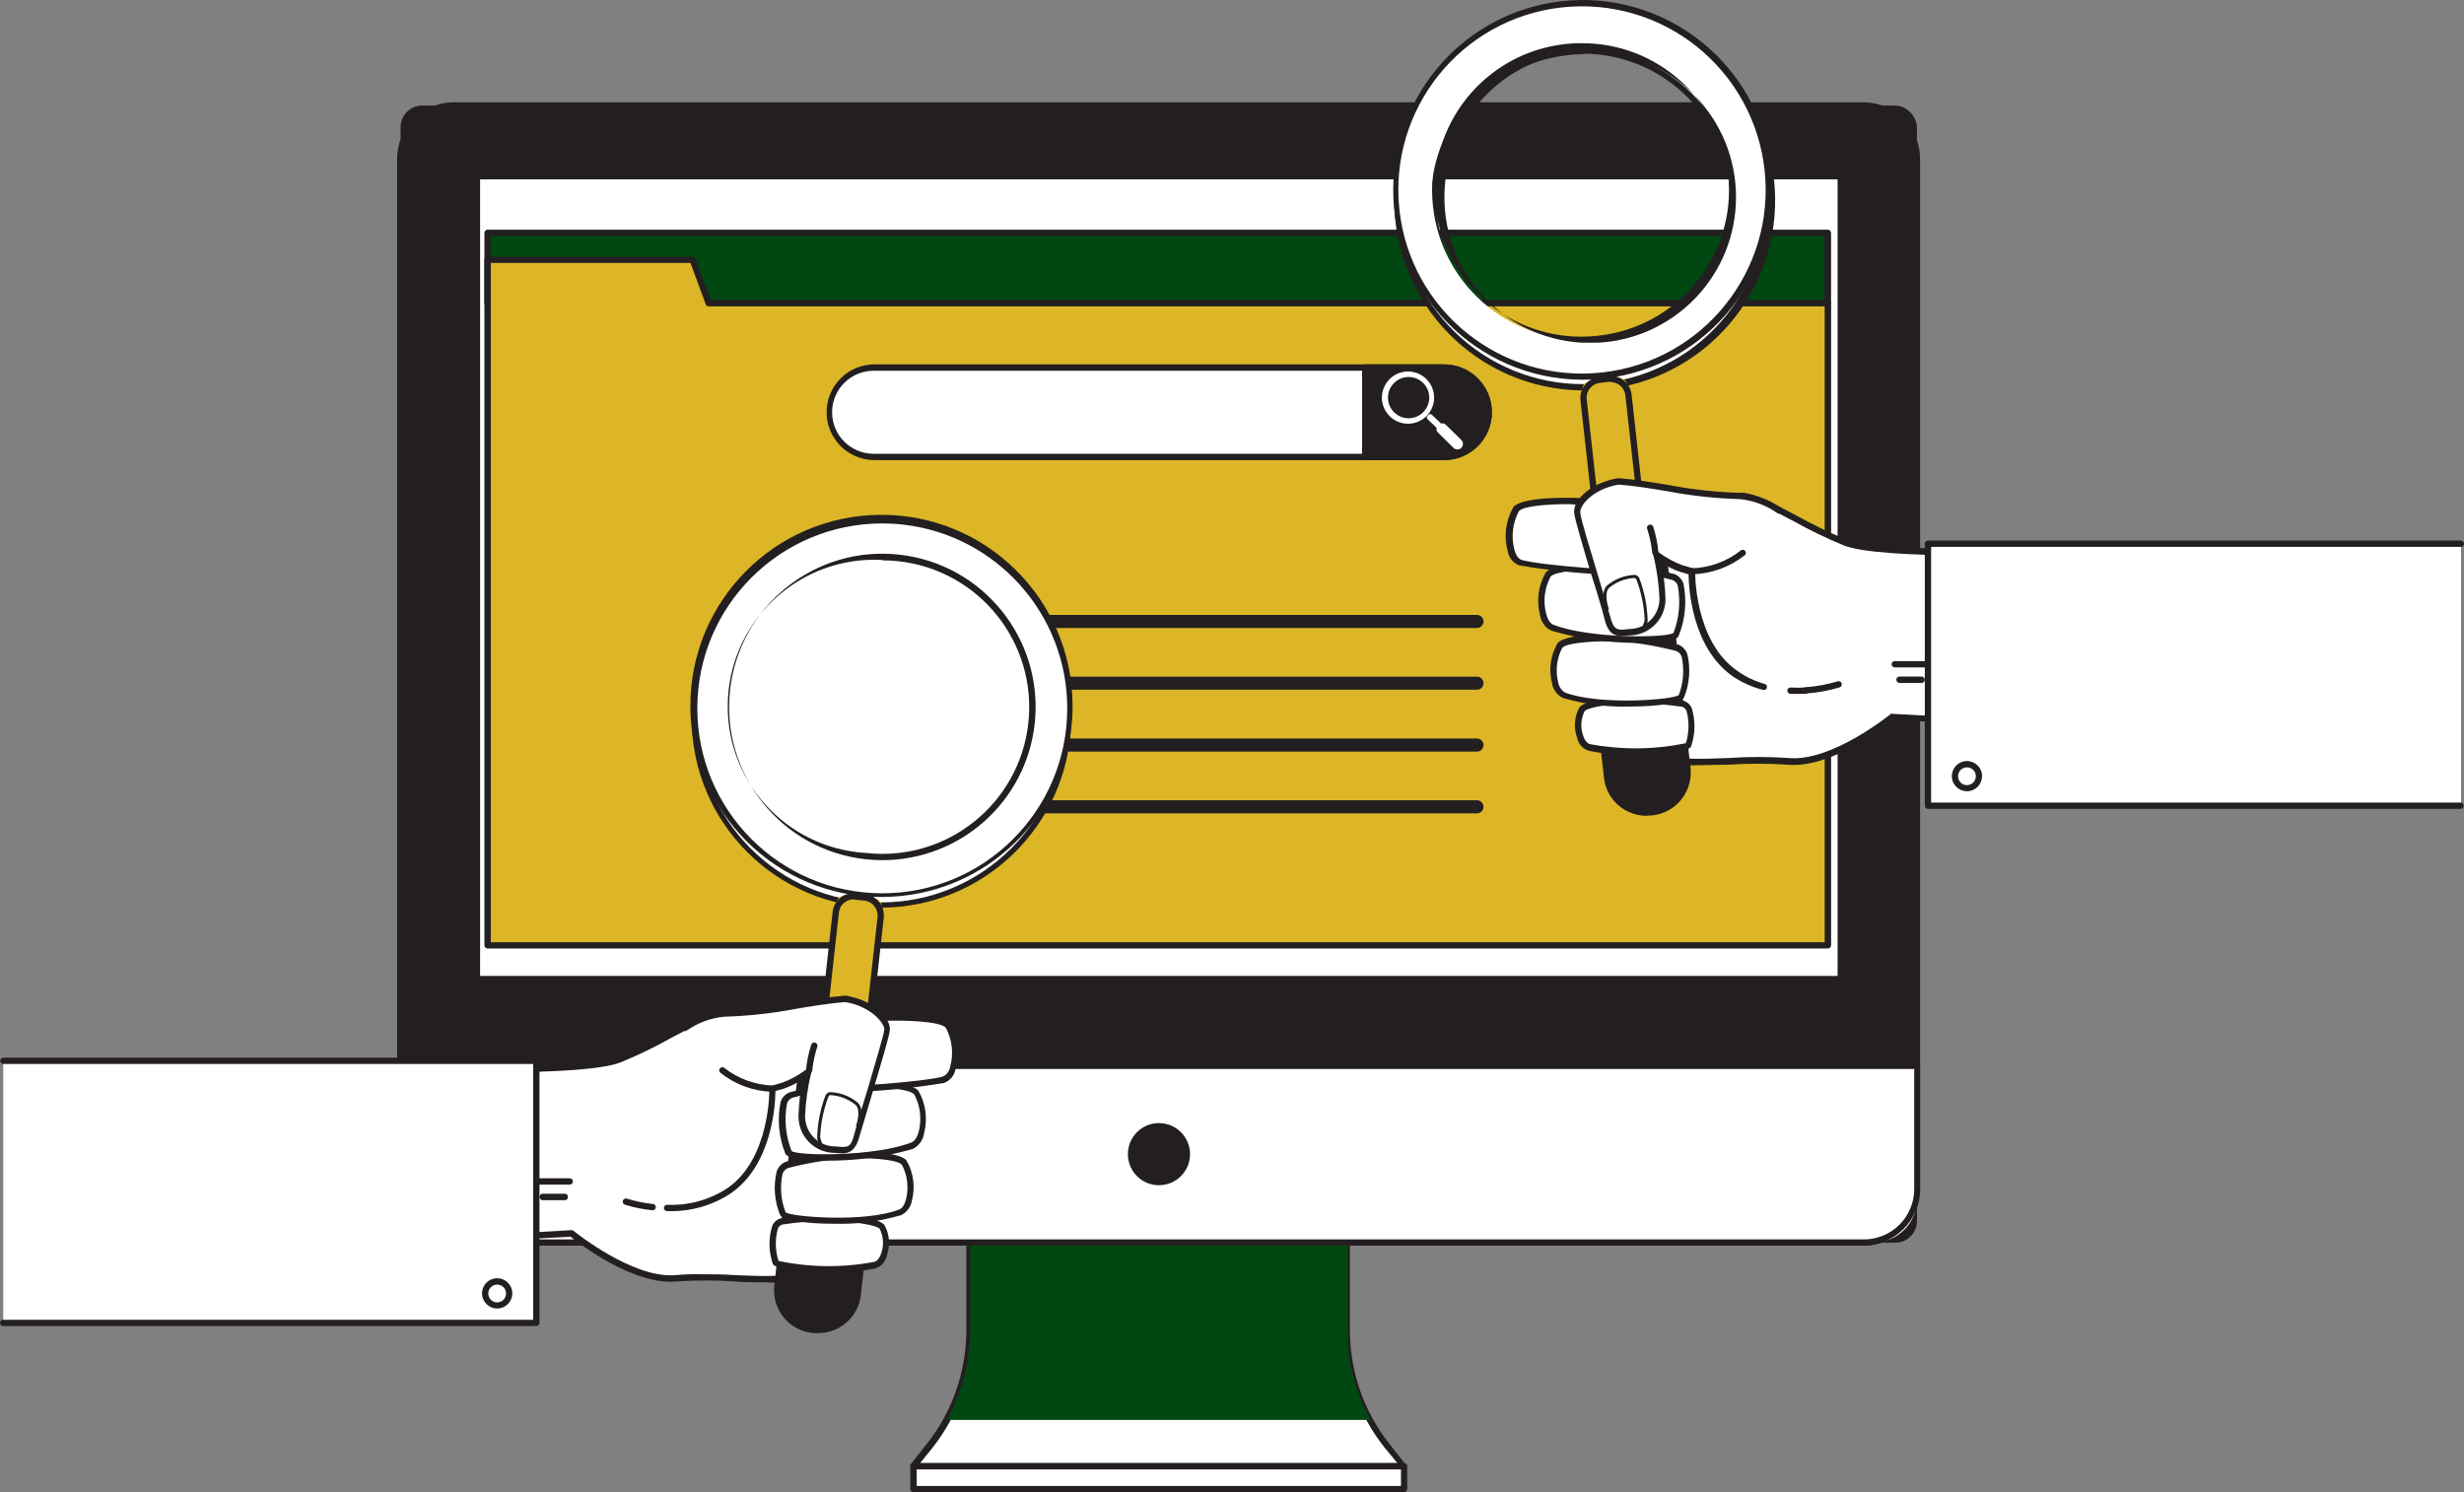 <?xml version="1.0" encoding="UTF-8"?>
<svg id="Layer_1" data-name="Layer 1" xmlns="http://www.w3.org/2000/svg" viewBox="0 0 521.23 315.7">
  <rect x="0" y="0" width="521.23" height="315.7" fill="#808080" stroke="none"/>
  <defs>
    <style>
      .cls-1 {
        fill: #fff;
      }

      .cls-2 {
        fill: #dcb626;
      }

      .cls-3 {
        fill: #004712;
      }

      .cls-4 {
        fill: #231f20;
      }
    </style>
  </defs>
  <g id="MAHYA-SITE-4-40">
    <path id="Path_129" data-name="Path 129" class="cls-1" d="M285.04,281.44v-27.09h-79.82v27.09c0,8.84-2.99,17.42-8.48,24.35l-3.48,4.41h103.73l-3.48-4.42c-5.49-6.93-8.48-15.51-8.48-24.35h0Z"/>
    <path id="Path_130" data-name="Path 130" class="cls-4" d="M296.99,310.87h-103.74c-.4,0-.71-.34-.7-.73,0-.12,.04-.24,.1-.34l3.48-4.42c5.37-6.82,8.29-15.26,8.28-23.94v-27.09c0-.37,.29-.68,.66-.69h79.83c.37,.01,.66,.32,.66,.69v27.09c0,8.68,2.91,17.12,8.28,23.94l3.48,4.42c.14,.22,.14,.5,0,.72-.06,.16-.18,.28-.33,.36h0Zm-102.36-1.32h100.98l-2.76-3.34c-5.6-7.07-8.65-15.83-8.64-24.85v-26.35h-78.33v26.43c0,9.02-3.03,17.77-8.61,24.85l-2.62,3.26Z"/>
    <path id="Path_131" data-name="Path 131" class="cls-3" d="M200.33,300.41h89.6c-3.21-5.8-4.9-12.33-4.89-18.97v-27.09h-79.83v27.09c0,6.63-1.68,13.16-4.89,18.97Z"/>
    <rect id="Rectangle_192" data-name="Rectangle 192" class="cls-4" x="84.74" y="22.33" width="320.77" height="240.58" rx="4.57" ry="4.57"/>
    <path id="Path_132" data-name="Path 132" class="cls-4" d="M394.19,263.54H95.98c-6.62,0-11.98-5.37-11.98-11.98h0V33.62c.01-6.61,5.37-11.97,11.98-11.98H394.19c6.61,.02,11.97,5.37,11.98,11.98V251.56c0,6.62-5.36,11.99-11.98,11.99h0ZM95.98,22.99c-5.88,0-10.64,4.75-10.66,10.63V251.56c0,5.89,4.77,10.66,10.66,10.66H394.19c5.89,0,10.66-4.77,10.66-10.66h0V33.62c-.01-5.88-4.78-10.63-10.66-10.63H95.98Z"/>
    <path id="Path_133" data-name="Path 133" class="cls-1" d="M84.74,225.49H405.51v28.19c0,5.08-4.12,9.19-9.2,9.2H93.94c-5.08,0-9.19-4.12-9.19-9.2v-28.19Z"/>
    <path id="Path_134" data-name="Path 134" class="cls-4" d="M394.19,263.54H95.98c-6.62,0-11.98-5.36-11.98-11.98v-26.07c0-.37,.3-.66,.66-.66H405.51c.37,0,.66,.3,.66,.66v26.07c0,6.62-5.37,11.98-11.98,11.98ZM85.4,226.16v25.4c0,5.89,4.77,10.66,10.66,10.66H394.27c5.89,0,10.66-4.77,10.66-10.66h0v-25.4H85.4Z"/>
    <rect id="Rectangle_193" data-name="Rectangle 193" class="cls-1" x="100.87" y="37.29" width="288.49" height="169.95"/>
    <path id="Path_135" data-name="Path 135" class="cls-4" d="M389.36,207.8H100.87c-.37,0-.66-.3-.66-.66V37.29c0-.37,.29-.68,.66-.69H389.36c.38,0,.69,.31,.69,.69h0V207.24c-.07,.33-.36,.56-.69,.55Zm-287.8-1.32H388.72V37.95H101.56V206.47Z"/>
    <path id="Path_136" data-name="Path 136" class="cls-4" d="M251.05,244.19c0-3.26-2.65-5.91-5.91-5.91-3.26,0-5.91,2.65-5.91,5.91,0,3.26,2.65,5.91,5.91,5.91,1.56,0,3.06-.62,4.17-1.72,1.11-1.11,1.74-2.62,1.74-4.19Z"/>
    <path id="Path_137" data-name="Path 137" class="cls-4" d="M245.11,250.76c-3.63-.03-6.55-3-6.52-6.63,.03-3.63,3-6.55,6.63-6.52,3.61,.03,6.52,2.96,6.52,6.57,0,3.63-2.94,6.57-6.57,6.57-.02,0-.04,0-.06,0Zm0-11.82c-2.9,.02-5.23,2.38-5.22,5.27s2.38,5.23,5.27,5.22c2.89-.02,5.22-2.36,5.22-5.25,0-2.9-2.35-5.25-5.25-5.25,0,0-.02,0-.03,0Z"/>
    <rect id="Rectangle_194" data-name="Rectangle 194" class="cls-1" x="193.26" y="310.21" width="103.76" height="4.83"/>
    <path id="Path_138" data-name="Path 138" class="cls-4" d="M297.02,315.7h-103.77c-.37,.01-.67-.27-.69-.64,0,0,0-.02,0-.03v-4.83c.01-.37,.32-.66,.69-.66h103.77c.37,0,.66,.3,.66,.66v4.83c0,.37-.3,.66-.66,.66Zm-103.1-1.32h102.44v-3.51h-102.44v3.51Z"/>
    <rect id="Rectangle_195" data-name="Rectangle 195" class="cls-3" x="103.16" y="49.28" width="283.52" height="14.91"/>
    <path id="Path_139" data-name="Path 139" class="cls-4" d="M386.65,64.82H103.16c-.37,0-.68-.29-.69-.66v-14.88c0-.38,.31-.69,.69-.69H386.65c.38,0,.69,.31,.69,.69h0v14.94c-.04,.35-.34,.61-.69,.61Zm-282.83-1.33H385.99v-13.56H103.82v13.56Z"/>
    <path id="Path_140" data-name="Path 140" class="cls-2" d="M149.93,64.16l-3.4-9.19h-43.37V200.01H386.65V64.16H149.93Z"/>
    <path id="Path_141" data-name="Path 141" class="cls-4" d="M386.65,200.67H103.16c-.37,0-.68-.29-.69-.66V54.96c0-.37,.3-.66,.66-.66,0,0,.02,0,.03,0h43.38c.27,0,.51,.16,.61,.41l3.23,8.78h236.28c.37,0,.68,.29,.69,.66V200.01c-.01,.37-.32,.66-.69,.66Zm-282.83-1.33H385.99V64.82H149.93c-.29,.01-.55-.17-.64-.44l-3.23-8.75h-42.24V199.35Z"/>
    <path id="Path_142" data-name="Path 142" class="cls-4" d="M312.48,132.86H179.45c-.76,.02-1.4-.58-1.42-1.34s.58-1.4,1.34-1.42c.02,0,.05,0,.07,0h133.04c.76,.02,1.36,.66,1.34,1.42-.02,.73-.61,1.32-1.34,1.34Z"/>
    <path id="Path_143" data-name="Path 143" class="cls-4" d="M312.48,145.92H179.45c-.76,.02-1.4-.58-1.42-1.34s.58-1.4,1.34-1.42c.02,0,.05,0,.07,0h133.04c.76,.02,1.36,.66,1.34,1.42-.02,.73-.61,1.32-1.34,1.34Z"/>
    <path id="Path_144" data-name="Path 144" class="cls-4" d="M312.48,159.01H179.45c-.76,.02-1.4-.58-1.42-1.34-.02-.76,.58-1.4,1.34-1.42,.02,0,.05,0,.07,0h133.04c.76,.02,1.36,.66,1.34,1.42-.02,.73-.61,1.32-1.34,1.34Z"/>
    <path id="Path_145" data-name="Path 145" class="cls-4" d="M312.48,172.07H179.45c-.76,.02-1.4-.58-1.42-1.34-.02-.76,.58-1.4,1.34-1.42,.02,0,.05,0,.07,0h133.04c.76,.02,1.36,.66,1.34,1.42-.02,.73-.61,1.32-1.34,1.34Z"/>
    <path id="Path_146" data-name="Path 146" class="cls-1" d="M305.36,96.69h-120.47c-5.22-.02-9.46-4.25-9.47-9.47h0c.02-5.22,4.25-9.44,9.47-9.44h120.47c5.22,0,9.44,4.23,9.44,9.44h0c0,5.22-4.22,9.46-9.44,9.47Z"/>
    <path id="Path_147" data-name="Path 147" class="cls-4" d="M305.36,97.35h-120.47c-5.6-.06-10.09-4.64-10.03-10.23,.05-5.52,4.51-9.98,10.03-10.03h120.47c5.6-.06,10.18,4.44,10.23,10.03,.06,5.6-4.44,10.18-10.03,10.23-.07,0-.13,0-.2,0Zm-120.47-18.91c-4.85-.05-8.82,3.84-8.87,8.69-.05,4.85,3.84,8.82,8.69,8.87,.06,0,.12,0,.19,0h120.47c4.85-.05,8.74-4.02,8.69-8.87-.05-4.78-3.91-8.64-8.69-8.69h-120.47Z"/>
    <path id="Path_148" data-name="Path 148" class="cls-4" d="M305.36,96.69h-16.57v-18.91h16.57c5.22,0,9.44,4.23,9.44,9.44h0c0,5.22-4.22,9.46-9.44,9.47Z"/>
    <path id="Path_149" data-name="Path 149" class="cls-4" d="M305.36,97.35h-16.57c-.37,0-.66-.3-.66-.66h0v-18.91c0-.37,.29-.68,.66-.69h16.57c5.6-.06,10.18,4.44,10.23,10.03,.06,5.6-4.44,10.18-10.03,10.23-.07,0-.13,0-.2,0Zm-15.79-1.35h15.79c4.85-.05,8.74-4.02,8.69-8.87-.05-4.78-3.91-8.64-8.69-8.69h-15.79v17.56Z"/>
    <path id="Path_150" data-name="Path 150" class="cls-1" d="M301.69,80.15c-2.19-2.12-5.69-2.07-7.81,.13s-2.07,5.69,.13,7.81c2.19,2.12,5.69,2.07,7.81-.13,.04-.04,.08-.09,.12-.13,2-2.21,1.89-5.6-.25-7.68Zm-.53,6.96c-1.65,1.76-4.41,1.85-6.17,.2s-1.85-4.41-.2-6.17,4.41-1.85,6.17-.2c0,0,0,0,.01,0,1.75,1.65,1.84,4.4,.19,6.16Z"/>
    <path id="Path_151" data-name="Path 151" class="cls-1" d="M305.78,89.81c-.24-.24-.6-.31-.91-.19l-1.96-1.85c-.2-.21-.54-.21-.74,0,0,0,0,0,0,0l-.19,.19c-.21,.2-.21,.54,0,.74,0,0,0,0,0,0l1.93,1.82c-.11,.34-.01,.72,.25,.97l3.31,3.26c.46,.45,1.2,.45,1.66,0h0c.45-.46,.45-1.2,0-1.66l-3.34-3.28Z"/>
    <path id="Path_152" data-name="Path 152" class="cls-1" d="M340.1,153.68c.8,1.94,2.34,3.48,4.28,4.28,2.01,.4,3.97,1,5.85,1.79,5.22,2.95,18.31,.33,27.81,1.3s22.26-9.47,22.26-9.47l37.61,2.04v-37.3s-39.26,1.63-47.77-1.63-17.98-10.16-22.09-9.83-39.26,4.25-39.26,4.25l11.32,44.51v.05Z"/>
    <path id="Path_153" data-name="Path 153" class="cls-4" d="M359.42,161.88c-3.2,.23-6.41-.3-9.36-1.55-1.16-.6-2.41-1.01-3.7-1.21-.71-.11-1.4-.29-2.07-.52-2.11-.87-3.78-2.55-4.64-4.67h0l-11.49-44.59c-.07-.17-.07-.36,0-.53,.11-.16,.28-.27,.47-.3,.36,0,35.07-3.92,39.29-4.25,2.76-.19,7.04,2.13,12.04,4.78,3.39,1.9,6.9,3.59,10.49,5.08,8.28,3.2,47.11,1.63,47.49,1.6,.19,0,.37,.06,.5,.19,.13,.12,.2,.29,.19,.47v37.3c0,.18-.06,.35-.19,.47-.13,.14-.31,.21-.5,.19l-37.36-2.04c-1.74,1.41-13.45,10.44-22.56,9.47-4.05-.26-8.12-.26-12.18,0-2.2,0-4.41,.12-6.43,.12Zm-18.53-8.45c.72,1.78,2.14,3.2,3.92,3.92,.58,.22,1.18,.38,1.79,.47,1.44,.22,2.83,.68,4.11,1.35,2.98,1.68,8.89,1.44,15.16,1.19,4.12-.28,8.25-.28,12.37,0,9.08,.97,21.65-9.22,21.76-9.33,.15-.06,.32-.06,.47,0l36.92,1.99v-35.9c-5.52,.22-39.32,1.38-47.33-1.71-3.64-1.5-7.19-3.21-10.63-5.14-4.64-2.46-9.03-4.8-11.35-4.64-3.84,.3-33.3,3.59-38.46,4.17l11.27,43.63Z"/>
    <path id="Path_154" data-name="Path 154" class="cls-1" d="M330.52,3.14c-21.69,2.4-37.32,21.94-34.92,43.63s21.94,37.32,43.63,34.92c21.69-2.4,37.32-21.93,34.92-43.62-2.4-21.69-21.93-37.33-43.62-34.93,0,0,0,0-.01,0Zm7.84,70.8c-17.4,1.92-33.07-10.63-34.99-28.03-1.92-17.4,10.63-33.07,28.03-34.99,17.39-1.92,33.05,10.61,34.99,28,1.93,17.4-10.61,33.07-28.01,35.01,0,0-.01,0-.02,0h0Z"/>
    <path id="Path_155" data-name="Path 155" class="cls-4" d="M334.82,82.6c-22.19-.17-40.04-18.29-39.87-40.48,.15-20.26,15.36-37.23,35.48-39.6h0c22.03-2.7,42.08,12.97,44.78,35s-12.97,42.08-35,44.78c-1.79,.22-3.59,.32-5.39,.3Zm-4.23-78.8c-21.33,2.36-36.7,21.56-34.34,42.89,2.36,21.33,21.56,36.7,42.89,34.34,21.33-2.36,36.7-21.56,34.34-42.89-1.13-10.24-6.29-19.62-14.34-26.06-8.04-6.44-18.31-9.42-28.55-8.29h0Zm4.34,71.13c-17.86-.03-32.31-14.54-32.27-32.39,.03-17.86,14.54-32.31,32.39-32.27s32.31,14.54,32.27,32.39c-.03,16.47-12.44,30.28-28.8,32.08h0c-1.22,.09-2.45,.11-3.67,.05l.08,.14Zm.03-63.43c-1.14-.03-2.29,.03-3.42,.19-17.04,1.88-29.33,17.22-27.45,34.27,1.88,17.04,17.22,29.33,34.27,27.45h0c17.08-1.93,29.36-17.33,27.44-34.41-1.77-15.73-15.08-27.63-30.92-27.63l.08,.14Z"/>
    <path id="Path_156" data-name="Path 156" class="cls-1" d="M330.27,.9c-21.69,2.4-37.32,21.94-34.92,43.63,2.4,21.69,21.94,37.32,43.63,34.92,21.69-2.4,37.32-21.93,34.92-43.62-2.4-21.69-21.93-37.33-43.62-34.93,0,0,0,0-.01,0Zm7.84,70.8c-17.4,1.92-33.06-10.64-34.98-28.04-1.92-17.4,10.64-33.06,28.04-34.98,17.36-1.91,32.99,10.57,34.97,27.92,1.98,17.4-10.52,33.1-27.91,35.08-.04,0-.08,0-.11,.01Z"/>
    <path id="Path_157" data-name="Path 157" class="cls-4" d="M334.57,80.34c-22.19-.18-40.03-18.31-39.85-40.5,.16-20.25,15.37-37.21,35.48-39.57h0c22.04-2.53,41.96,13.29,44.49,35.33,2.53,22.04-13.29,41.96-35.33,44.49-.1,.01-.2,.02-.3,.03-1.5,.15-3,.23-4.5,.22ZM330.38,1.57c-21.33,2.36-36.7,21.56-34.34,42.89,2.36,21.33,21.56,36.7,42.89,34.34,21.33-2.36,36.7-21.56,34.34-42.89-1.13-10.24-6.29-19.62-14.34-26.06-8.04-6.44-18.31-9.41-28.55-8.28Zm4.2,70.93c-17-1-29.98-15.59-28.98-32.6s15.59-29.98,32.6-28.98c17,1,29.98,15.59,28.98,32.6-.92,15.61-13.37,28.06-28.98,28.98h-3.62Zm0-63.37c-1.16,0-2.32,.06-3.48,.19-17.04,1.88-29.33,17.22-27.45,34.27,1.88,17.04,17.22,29.33,34.27,27.45h0c17.05-1.77,29.44-17.02,27.67-34.07-1.65-15.87-15.06-27.9-31.01-27.83Z"/>
    <rect id="Rectangle_196" data-name="Rectangle 196" class="cls-2" x="336.49" y="80.17" width="9.55" height="35.23" rx="1.73" ry="1.73" transform="translate(-8.69 38.16) rotate(-6.32)"/>
    <path id="Path_158" data-name="Path 158" class="cls-4" d="M341.84,116.1c-2.29,0-4.22-1.72-4.47-4l-3.04-27.39c-.27-2.47,1.51-4.69,3.98-4.97,0,0,.01,0,.02,0l1.85-.22c1.19-.12,2.38,.23,3.31,.97,.94,.74,1.54,1.84,1.66,3.04l3.04,27.36c.15,1.19-.2,2.39-.97,3.31-.74,.94-1.82,1.54-3.01,1.68h0l-1.88,.19-.49,.03Zm-1.16-35.32h-.36l-1.85,.22c-.84,.08-1.61,.5-2.13,1.16-.54,.66-.79,1.5-.69,2.35l3.04,27.36c.08,.84,.5,1.62,1.16,2.15,.67,.52,1.51,.75,2.35,.66l1.85-.19c.84-.1,1.61-.53,2.15-1.19,.53-.65,.76-1.49,.66-2.32l-3.04-27.39c-.2-1.59-1.55-2.77-3.15-2.76v-.06Z"/>
    <path id="Path_159" data-name="Path 159" class="cls-4" d="M339.78,103.03l3.71-.41c3.67-.41,6.97,2.24,7.38,5.91l5.97,53.98c.52,4.68-2.86,8.9-7.54,9.42h0c-4.68,.52-8.9-2.86-9.42-7.54t0,0l-5.97-54.01c-.39-3.65,2.24-6.93,5.88-7.35Z"/>
    <path id="Path_160" data-name="Path 160" class="cls-4" d="M348.16,172.59c-2.01-.03-3.96-.73-5.52-1.99-1.89-1.49-3.1-3.68-3.34-6.07l-6.02-54.15c-.44-3.98,2.43-7.56,6.41-8.01l3.92-.44c3.97-.42,7.53,2.44,7.98,6.41l6.02,54.15c.53,4.98-3.06,9.46-8.04,10.02h-.28l-1.13,.08Zm-3.87-69.36h-.66l-3.92,.44c-3.23,.38-5.56,3.28-5.22,6.52l6.02,54.15c.46,4.24,4.28,7.31,8.52,6.85,0,0,0,0,0,0h.28c4.24-.46,7.31-4.28,6.85-8.52,0,0,0,0,0,0l-6.02-54.26c-.38-2.95-2.88-5.16-5.85-5.16h0Z"/>
    <path id="Path_161" data-name="Path 161" class="cls-1" d="M345.45,148.15s-9.47,.36-10.8,1.99-1.1,7.35,1.49,8.04c6.54,1.74,20.49,.72,21.04-.44s1.66-8.01-1.21-8.75c-3.48-.55-6.99-.82-10.52-.83Z"/>
    <path id="Path_162" data-name="Path 162" class="cls-4" d="M346.12,159.75c-3.41,.08-6.82-.23-10.16-.94-1.22-.43-2.12-1.49-2.35-2.76-.76-2.12-.57-4.47,.52-6.43,1.46-1.77,9.66-2.18,11.29-2.24h0c3.57,0,7.13,.3,10.66,.86,.81,.23,1.47,.82,1.79,1.6,.81,2.63,.76,5.46-.14,8.06-.47,1.22-5.99,1.85-11.62,1.85Zm-.63-11.04c-4.53,.19-9.61,.88-10.3,1.77-.79,1.61-.9,3.47-.3,5.16,.19,.58,.61,1.57,1.44,1.79,6.71,1.26,13.61,1.19,20.29-.19,.7-2.22,.75-4.6,.14-6.85-.17-.41-.51-.72-.94-.86-3.37-.5-6.78-.74-10.19-.72l-.14-.11Z"/>
    <path id="Path_163" data-name="Path 163" class="cls-1" d="M342.86,134.93s-11.04-.41-12.76,1.57-2.07,9.42,.86,10.55c7.4,2.76,24.1,1.71,24.85,.25s2.4-9.08-.86-10.3c-3.96-1.04-8.01-1.73-12.09-2.07Z"/>
    <path id="Path_164" data-name="Path 164" class="cls-4" d="M344.76,149.48c-4.79,.15-9.57-.47-14.16-1.82-1.24-.61-2.1-1.78-2.29-3.15-.74-2.86-.31-5.9,1.19-8.45,1.82-2.13,11.38-1.85,13.25-1.79h0c4.14,.36,8.24,1.06,12.26,2.1,.91,.37,1.62,1.11,1.93,2.04,.73,3.06,.48,6.28-.72,9.19-.55,1.19-5.72,1.88-11.46,1.88Zm-4.42-13.81c-4.17,0-8.97,.39-9.86,1.38-1.17,2.22-1.48,4.8-.88,7.23,.13,.93,.67,1.75,1.46,2.24,7.29,2.76,22.92,1.55,24.08,.52,.97-2.56,1.18-5.35,.61-8.04-.17-.58-.6-1.04-1.16-1.27-3.9-1.01-7.88-1.69-11.9-2.04l-2.35-.03Z"/>
    <path id="Path_165" data-name="Path 165" class="cls-1" d="M341.12,119.99s-11.79-.44-13.61,1.68-2.21,10.05,.91,11.27c7.93,3.04,25.35,3.04,26.15,1.46s2.98-10.88-.5-12.2c-4.25-1.1-8.58-1.84-12.95-2.21h0Z"/>
    <path id="Path_166" data-name="Path 166" class="cls-4" d="M346.97,136c-6.36,.09-12.7-.78-18.8-2.57-1.31-.64-2.21-1.9-2.4-3.34-.79-3.03-.35-6.26,1.21-8.97,1.96-2.24,12.15-1.99,14.17-1.9h0c4.42,.38,8.8,1.12,13.09,2.24,.89,.37,1.57,1.1,1.88,2.02,.75,3.7,.39,7.54-1.02,11.05-.45,1.16-3.82,1.49-8.12,1.49Zm-8.48-15.49c-4.28,0-9.53,.36-10.49,1.49-1.27,2.39-1.61,5.17-.94,7.79,.22,.91,.69,2.07,1.57,2.4,7.87,3.01,24.08,2.76,25.38,1.71,1.21-3.17,1.52-6.61,.91-9.94-.16-.56-.57-1.02-1.1-1.24-4.18-1.08-8.43-1.81-12.73-2.18l-2.6-.03Z"/>
    <path id="Path_167" data-name="Path 167" class="cls-1" d="M334.35,106.02s-11.79-.44-13.64,1.68-2.29,10.3,.91,11.27c3.2,.97,25.35,3.04,26.15,1.46s3.01-10.88-.5-12.2c-4.24-1.11-8.56-1.85-12.92-2.21h0Z"/>
    <path id="Path_168" data-name="Path 168" class="cls-4" d="M342.86,121.65c-7.21-.15-14.4-.83-21.51-2.04-1.26-.5-2.17-1.62-2.4-2.95-.88-3.16-.45-6.54,1.19-9.39,1.93-2.26,12.12-1.99,14.14-1.9h0c4.43,.38,8.81,1.12,13.12,2.24,.88,.37,1.56,1.11,1.85,2.02,.74,3.7,.4,7.54-.99,11.04-.22,.74-2.38,.99-5.39,.99Zm-11.04-14.99c-4.31,0-9.53,.36-10.52,1.49-1.35,2.54-1.68,5.51-.91,8.28,.22,.77,.69,1.79,1.52,2.04,3.73,1.1,23.5,2.76,25.4,1.71,1.22-3.16,1.54-6.61,.91-9.94-.15-.56-.55-1.01-1.08-1.24-4.19-1.08-8.45-1.81-12.76-2.18l-2.56-.17Z"/>
    <path id="Path_169" data-name="Path 169" class="cls-1" d="M372.95,145.25c-2.11-.6-4.12-1.53-5.94-2.76-9.5-6.54-9.17-21.59-9.17-21.59l-2.29-.66c-1.88-.7-3.64-1.69-5.22-2.93,.75,3.1,1.19,6.28,1.3,9.47-.1,3.63-2.93,6.59-6.54,6.88-2.93,.33-4.25,.66-5.22-3.26s-5.91-19.63-6.24-21.92,3.2-5.8,8.78-6.71c8.53,.72,16.98,3.09,25.6,3.09,2.98,.29,5.83,1.35,8.28,3.07"/>
    <path id="Path_170" data-name="Path 170" class="cls-4" d="M372.96,145.92h-.19c-2.18-.59-4.25-1.52-6.13-2.76-8.78-6.07-9.42-18.86-9.44-21.65l-1.79-.53c-1.43-.48-2.79-1.16-4.03-2.02,.56,2.61,.87,5.26,.94,7.92-.07,3.98-3.16,7.24-7.12,7.54h-.36c-2.98,.33-4.56,.3-5.52-3.84-.41-1.63-1.49-5.3-2.76-9.22-1.66-5.52-3.37-11.38-3.56-12.76-.39-2.76,3.59-6.52,9.3-7.43h.17c3.56,.3,7.15,.88,10.6,1.46,4.93,.94,9.92,1.49,14.94,1.63,3.13,.26,6.14,1.36,8.7,3.18,.31,.21,.39,.63,.19,.94-.2,.3-.62,.38-.92,.18,0,0-.01,0-.02-.01-2.35-1.66-5.09-2.68-7.95-2.96-5.08-.14-10.14-.68-15.13-1.63-3.42-.58-6.96-1.16-10.44-1.44-5.36,.88-8.28,4.36-8.15,5.91s1.96,7.29,3.53,12.59c1.16,3.92,2.26,7.62,2.76,9.28,.8,3.18,1.52,3.09,4.14,2.76h.39c3.27-.25,5.83-2.93,5.94-6.21-.11-3.15-.54-6.28-1.3-9.33-.06-.28,.06-.56,.3-.72,.23-.17,.54-.17,.77,0,1.53,1.15,3.21,2.08,5,2.76l2.29,.66c.29,.07,.49,.34,.47,.64,0,.17-.19,14.77,8.89,21.04,1.73,1.25,3.66,2.18,5.72,2.76,.37,.03,.64,.36,.6,.73-.03,.37-.36,.64-.73,.6-.01,0-.03,0-.04,0l-.05-.08Z"/>
    <path id="Path_171" data-name="Path 171" class="cls-1" d="M381.96,146.06c-1.03,.06-2.06,.06-3.09,0"/>
    <path id="Path_172" data-name="Path 172" class="cls-4" d="M379.8,146.8h-1.05c-.37-.01-.66-.32-.66-.69,0-.37,.3-.66,.66-.66,0,0,.02,0,.03,0,1.02,.07,2.04,.07,3.07,0,.37-.02,.69,.26,.72,.64,.02,.37-.27,.67-.63,.69,0,0,0,0,0,0l-2.13,.03Z"/>
    <path id="Path_173" data-name="Path 173" class="cls-1" d="M388.94,144.79c-2.27,.7-4.62,1.13-6.99,1.27"/>
    <path id="Path_174" data-name="Path 174" class="cls-4" d="M381.96,146.72c-.35,0-.63-.26-.66-.61-.02-.37,.26-.69,.63-.72,2.3-.16,4.58-.57,6.79-1.24,.35-.12,.73,.06,.86,.41,.12,.35-.06,.73-.41,.86-2.33,.71-4.73,1.14-7.15,1.3h-.06Z"/>
    <path id="Path_175" data-name="Path 175" class="cls-4" d="M412.49,141.2h-11.65c-.37,.01-.67-.27-.69-.64-.01-.37,.27-.67,.64-.69,.02,0,.03,0,.05,0h11.76c.37-.01,.67,.27,.69,.64,.01,.37-.27,.67-.64,.69-.02,0-.03,0-.05,0h-.11Z"/>
    <path id="Path_176" data-name="Path 176" class="cls-4" d="M406.61,144.48h-4.91c-.37-.08-.62-.44-.54-.81,.05-.27,.27-.49,.54-.54h4.91c.37,.08,.62,.44,.54,.81-.05,.27-.27,.49-.54,.54Z"/>
    <path id="Path_177" data-name="Path 177" class="cls-4" d="M357.85,121.56c-.37,.01-.67-.27-.69-.64-.01-.37,.27-.67,.64-.69,.02,0,.03,0,.05,0,3.75-.1,7.37-1.41,10.33-3.73,.26-.25,.67-.25,.94,0,.26,.26,.26,.68,0,.94,0,0,0,0,0,0-3.2,2.54-7.15,3.97-11.24,4.06l-.03,.05Z"/>
    <path id="Path_178" data-name="Path 178" class="cls-4" d="M350.17,117.56c-.35-.01-.64-.29-.66-.64-.18-1.73-.54-3.43-1.08-5.08-.11-.35,.09-.72,.44-.83,0,0,0,0,0,0,.36-.11,.74,.09,.86,.44,.57,1.79,.94,3.65,1.1,5.52,.03,.35-.23,.66-.58,.69,0,0-.02,0-.03,0l-.05-.11Z"/>
    <path id="Path_179" data-name="Path 179" class="cls-4" d="M347.72,132.91h0c-.18-.05-.27-.24-.22-.41,0,0,0,0,0,0l.41-1.24c-.11-2.98-.7-5.92-1.77-8.7,0,0,0-.19-.44-.28-1.92,.11-3.76,.82-5.25,2.04-1.08,.88-.5,3.42-.17,4.31,.06,.18-.04,.38-.22,.44-.17,.05-.36-.04-.41-.22,0,0,0,0,0,0,0-.14-1.3-3.67,.39-5.05,1.65-1.35,3.7-2.11,5.83-2.18,.38,.07,.7,.3,.88,.64,1.13,2.95,1.74,6.07,1.79,9.22l-.41,1.24c-.06,.16-.25,.25-.41,.19h0Z"/>
    <path id="Path_180" data-name="Path 180" class="cls-1" d="M520.6,170.44h-112.77v-55.42h112.77"/>
    <path id="Path_181" data-name="Path 181" class="cls-4" d="M520.6,171.13h-112.77c-.37,0-.66-.3-.66-.66v-55.44c0-.37,.3-.66,.66-.66h112.77c.37,.01,.65,.32,.64,.69-.01,.35-.29,.62-.64,.64h-112.1v54.09h112.1c.37,.08,.62,.44,.54,.81-.05,.27-.27,.49-.54,.54Z"/>
    <circle id="Ellipse_57" data-name="Ellipse 57" class="cls-1" cx="416.11" cy="164.2" r="2.54"/>
    <path id="Path_182" data-name="Path 182" class="cls-4" d="M416.11,167.4c-1.77,.01-3.21-1.41-3.22-3.17s1.41-3.21,3.17-3.22c1.77-.01,3.21,1.41,3.22,3.17,0,0,0,.02,0,.02,0,1.76-1.42,3.19-3.18,3.2Zm0-5.05c-1.04-.02-1.89,.81-1.91,1.85s.81,1.89,1.85,1.91,1.89-.81,1.91-1.85c0-.02,0-.04,0-.06,0-1.02-.83-1.85-1.85-1.85h0Z"/>
    <path id="Path_183" data-name="Path 183" class="cls-1" d="M181.08,263.02c-.79,1.95-2.33,3.49-4.28,4.28-2.01,.4-3.97,1-5.85,1.79-5.22,2.95-18.31,.33-27.81,1.32s-22.25-9.5-22.25-9.5l-37.58,2.1v-37.28s39.26,1.63,47.77-1.63,17.97-10.13,22.23-9.83,39.26,4.28,39.26,4.28l-11.46,44.46h-.03Z"/>
    <path id="Path_184" data-name="Path 184" class="cls-4" d="M161.92,271.3c-2.07,0-4.28,0-6.52-.19-4.06-.28-8.14-.28-12.2,0-9.08,.94-20.79-8.09-22.53-9.47l-37.36,2.07c-.18,.02-.37-.04-.5-.17-.14-.13-.22-.31-.22-.5v-37.3c0-.18,.08-.35,.22-.47,.13-.13,.31-.2,.5-.19,.39,0,39.21,1.6,47.49-1.6,3.59-1.48,7.1-3.17,10.49-5.05,5-2.76,9.36-5.02,12.04-4.8,4.22,.33,38.93,4.23,39.29,4.25,.19,.03,.36,.14,.47,.3,.07,.18,.07,.37,0,.55l-11.46,44.48v.14h0c-.81,2.08-2.41,3.75-4.45,4.67-.67,.24-1.37,.42-2.07,.52-1.29,.2-2.54,.61-3.7,1.21-3,1.27-6.25,1.8-9.5,1.54Zm-13.5-1.71c2.32,0,4.69,0,7.04,.19,6.27,.25,12.18,.5,15.16-1.19,1.29-.68,2.68-1.14,4.11-1.35,.61-.09,1.21-.25,1.79-.47,1.79-.71,3.21-2.13,3.92-3.92h0l11.24-43.68c-5.16-.55-34.62-3.87-38.49-4.14-2.29-.17-6.68,2.15-11.32,4.61-3.43,1.93-6.98,3.65-10.63,5.14-8.01,3.09-41.86,1.93-47.33,1.71v35.9l36.94-2.13c.17-.01,.33,.04,.47,.14,0,0,12.65,10.3,21.76,9.36,1.77-.16,3.55-.21,5.33-.17h0Z"/>
    <path id="Path_185" data-name="Path 185" class="cls-1" d="M190.77,112.59c21.69,2.41,37.32,21.94,34.92,43.63s-21.94,37.32-43.63,34.92-37.32-21.94-34.92-43.63c0,0,0-.01,0-.02,2.41-21.68,21.94-37.31,43.63-34.9Zm-7.84,70.77c17.4,1.92,33.07-10.63,34.99-28.03,1.92-17.4-10.63-33.07-28.03-34.99-17.39-1.92-33.05,10.61-34.99,28-1.93,17.4,10.6,33.07,28,35.01,0,0,.02,0,.02,0Z"/>
    <path id="Path_186" data-name="Path 186" class="cls-4" d="M186.44,192.03c-22.17,0-40.14-17.99-40.13-40.17s17.99-40.14,40.17-40.13,40.14,17.99,40.13,40.17c0,.37,0,.74-.02,1.11-.7,21.69-18.45,38.93-40.15,39.02Zm0-79.03c-21.52-.05-39,17.35-39.05,38.87s17.35,39,38.87,39.05c21.52,.05,39-17.35,39.05-38.87,.05-19.85-14.84-36.56-34.56-38.8-1.45-.17-2.91-.25-4.36-.25h.06Zm0,71.21c-1.2,0-2.4-.06-3.59-.19-17.8-1.95-30.64-17.96-28.69-35.76,1.95-17.8,17.96-30.64,35.76-28.69,17.8,1.95,30.64,17.96,28.69,35.76-1.8,16.42-15.65,28.85-32.17,28.88Zm0-63.51c-17.17,.01-31.08,13.94-31.07,31.11s13.94,31.08,31.11,31.07,31.08-13.94,31.07-31.11c-.01-15.82-11.91-29.12-27.63-30.88-1.24-.03-2.4-.11-3.56-.11l.08-.08Z"/>
    <path id="Path_187" data-name="Path 187" class="cls-1" d="M190.99,110.33c21.69,2.4,37.32,21.94,34.92,43.63-2.4,21.69-21.94,37.32-43.63,34.92-21.69-2.4-37.32-21.93-34.92-43.62,2.4-21.69,21.93-37.33,43.62-34.93,0,0,0,0,.01,0Zm-7.84,70.8c-15.88,0-28.75-12.89-28.74-28.77,0-15.88,12.89-28.75,28.77-28.74,15.88,0,28.75,12.89,28.74,28.77,0,15.87-12.87,28.73-28.74,28.74h-.03Z"/>
    <path id="Path_188" data-name="Path 188" class="cls-4" d="M186.71,189.77c-22.33,.14-40.53-17.85-40.67-40.18-.14-22.33,17.85-40.53,40.18-40.67,22.33-.14,40.53,17.85,40.67,40.18,0,.37,0,.75,0,1.12-.47,21.89-18.28,39.42-40.17,39.55Zm0-79.03c-21.61-.04-39.16,17.44-39.2,39.05-.04,21.61,17.44,39.16,39.05,39.2,21.61,.04,39.16-17.44,39.2-39.05,.04-19.93-14.91-36.7-34.72-38.95h0c-1.48-.17-2.96-.25-4.44-.25h.11Zm0,71.24c-1.2,0-2.4-.06-3.59-.19-17.8-1.95-30.64-17.96-28.69-35.76,1.95-17.8,17.96-30.64,35.76-28.69,17.8,1.95,30.64,17.96,28.69,35.76-1.8,16.42-15.65,28.85-32.17,28.88Zm0-63.51c-17.12-.95-31.77,12.15-32.72,29.27-.95,17.12,12.15,31.77,29.27,32.72h0c17.04,1.88,32.38-10.4,34.27-27.45,1.88-17.04-10.4-32.38-27.45-34.27h0c-1.15-.13-2.32-.2-3.48-.19l.11-.08Z"/>
    <rect id="Rectangle_197" data-name="Rectangle 197" class="cls-2" x="162.38" y="202.46" width="35.23" height="9.55" rx="1.73" ry="1.73" transform="translate(-45.8 363.32) rotate(-83.68)"/>
    <path id="Path_189" data-name="Path 189" class="cls-4" d="M179.45,225.52h-.5l-1.88-.19h0c-2.47-.27-4.25-2.5-3.98-4.97,0-.01,0-.02,0-.03l3.04-27.36c.24-2.44,2.42-4.23,4.86-3.99,.04,0,.07,0,.11,.01l1.85,.19c2.47,.26,4.26,2.48,4,4.95,0,0,0,.01,0,.02l-3.04,27.45c-.29,2.25-2.21,3.93-4.47,3.92h0Zm1.16-35.26c-.72,0-1.42,.25-1.99,.69-.66,.52-1.08,1.29-1.16,2.13l-3.04,27.39c-.1,.83,.14,1.67,.66,2.32,.54,.66,1.31,1.08,2.15,1.19h0l1.85,.19c1.73,.2,3.29-1.04,3.51-2.76l3.04-27.36c.09-.84-.16-1.69-.69-2.35-.52-.66-1.29-1.08-2.13-1.16l-1.85-.19-.36-.08Z"/>
    <path id="Path_190" data-name="Path 190" class="cls-4" d="M172.03,281.28h0c-4.68-.52-8.06-4.73-7.54-9.42l5.96-53.9c.41-3.67,3.71-6.31,7.38-5.91l3.71,.41c3.67,.41,6.31,3.71,5.91,7.38l-5.96,53.9c-.52,4.68-4.73,8.06-9.42,7.54,0,0-.02,0-.03,0Z"/>
    <path id="Path_191" data-name="Path 191" class="cls-4" d="M173.1,282.02c-.33,.03-.66,.03-.99,0h-.28c-4.98-.56-8.57-5.04-8.04-10.02l6.02-54.15c.4-3.93,3.91-6.79,7.84-6.39,.05,0,.1,.01,.14,.02l3.92,.41c3.98,.45,6.84,4.03,6.41,8.01l-6.02,54.18c-.56,4.54-4.42,7.96-9,7.95Zm-1.13-1.41h.28c4.24,.47,8.06-2.58,8.53-6.82l6.02-54.17c.35-3.24-1.98-6.15-5.22-6.52l-3.92-.41c-1.55-.2-3.12,.25-4.33,1.24-1.23,.98-2.02,2.41-2.18,3.98l-6.02,54.15c-.45,4.24,2.61,8.05,6.85,8.53v.03Z"/>
    <path id="Path_192" data-name="Path 192" class="cls-1" d="M175.83,257.5s9.47,.36,10.8,1.99,1.1,7.37-1.49,8.04c-6.54,1.74-20.49,.72-21.04-.44s-1.68-8.01,1.21-8.75c3.48-.53,7-.81,10.52-.83Z"/>
    <path id="Path_193" data-name="Path 193" class="cls-4" d="M175.17,269.2c-5.52,0-11.04-.66-11.68-1.77-.9-2.61-.95-5.43-.14-8.06,.32-.78,.98-1.37,1.79-1.6,3.53-.56,7.09-.85,10.66-.86h0c1.63,0,9.83,.47,11.29,2.24,1.08,1.97,1.27,4.31,.53,6.43-.25,1.27-1.14,2.31-2.35,2.76-3.33,.66-6.72,.95-10.11,.85Zm-10.49-2.43c6.69,1.4,13.58,1.47,20.29,.19,.83-.22,1.24-1.21,1.44-1.79,.6-1.69,.49-3.55-.3-5.16-.69-.88-5.77-1.57-10.3-1.77-3.46,.03-6.91,.31-10.33,.83-.43,.13-.78,.46-.94,.88-.61,2.24-.56,4.61,.14,6.82h0Z"/>
    <path id="Path_194" data-name="Path 194" class="cls-1" d="M178.54,244.35s11.04-.41,12.76,1.57,2.07,9.42-.86,10.55c-7.4,2.76-24.1,1.74-24.85,.25s-2.4-9.06,.86-10.3c3.97-1.02,8.01-1.72,12.09-2.07Z"/>
    <path id="Path_195" data-name="Path 195" class="cls-4" d="M176.52,258.91c-5.77,0-11.04-.69-11.51-1.88-1.19-2.91-1.44-6.11-.72-9.17,.31-.94,1.02-1.7,1.93-2.07,4.02-1.04,8.12-1.74,12.26-2.1h0c1.88,0,11.43-.3,13.25,1.79,1.5,2.55,1.92,5.59,1.19,8.45-.2,1.36-1.05,2.54-2.29,3.15-4.58,1.35-9.34,1.96-14.11,1.82Zm2.07-13.81c-4.02,.33-8,1-11.9,2.02-.55,.23-.98,.7-1.16,1.27-.58,2.7-.35,5.52,.66,8.09,1.1,.97,16.73,2.24,24.02-.58,.83-.3,1.24-1.38,1.46-2.24,.6-2.44,.28-5.01-.88-7.23-1.05-1.24-7.76-1.55-12.2-1.38v.06Z"/>
    <path id="Path_196" data-name="Path 196" class="cls-1" d="M180.17,229.42s11.79-.44,13.61,1.68,2.21,10.08-.91,11.27c-7.93,3.04-25.35,3.04-26.15,1.46s-2.98-10.88,.5-12.2c4.25-1.09,8.58-1.83,12.95-2.21Z"/>
    <path id="Path_197" data-name="Path 197" class="cls-4" d="M174.43,245.54c-4.31,0-7.68-.44-8.28-1.41-1.41-3.5-1.77-7.34-1.02-11.04,.31-.9,.99-1.63,1.88-1.98,4.29-1.13,8.67-1.89,13.09-2.26h0c2.02,0,12.2-.33,14.17,1.9,1.57,2.73,2,5.96,1.21,9-.2,1.44-1.1,2.69-2.4,3.34-6.06,1.73-12.34,2.55-18.64,2.46h0Zm5.88-15.44c-4.3,.35-8.56,1.07-12.73,2.15-.53,.23-.94,.68-1.1,1.24-.62,3.37-.29,6.84,.97,10.02,1.24,1.05,17.45,1.24,25.32-1.79,.91-.33,1.35-1.49,1.6-2.4,.64-2.63,.3-5.4-.97-7.79-1.3-1.38-8.75-1.66-13.2-1.44h.11Z"/>
    <path id="Path_198" data-name="Path 198" class="cls-1" d="M186.94,215.44s11.79-.44,13.64,1.68,2.29,10.3-.91,11.27-25.35,3.04-26.15,1.46-3.01-10.88,.5-12.2c4.24-1.09,8.56-1.83,12.92-2.21Z"/>
    <path id="Path_199" data-name="Path 199" class="cls-4" d="M178.35,231.07c-2.93,0-5.08-.25-5.52-.91-1.4-3.51-1.74-7.34-.99-11.04,.29-.91,.97-1.64,1.85-1.99,4.3-1.13,8.69-1.89,13.12-2.26h0c2.02,0,12.2-.33,14.14,1.9,1.64,2.84,2.06,6.23,1.19,9.39-.23,1.34-1.14,2.45-2.4,2.95-7.07,1.18-14.21,1.83-21.37,1.96Zm-4.28-1.6c1.9,.94,21.67-.61,25.4-1.71,.81-.39,1.38-1.16,1.52-2.04,.77-2.78,.44-5.74-.91-8.28-1.19-1.38-8.64-1.63-13.09-1.46-4.31,.37-8.57,1.1-12.76,2.18-.53,.23-.92,.69-1.08,1.24-.66,3.38-.34,6.87,.91,10.08h0Z"/>
    <path id="Path_200" data-name="Path 200" class="cls-1" d="M141.13,255.56c4.65,.19,9.24-1.06,13.14-3.59,9.5-6.54,9.17-21.59,9.17-21.59l2.29-.66c1.88-.7,3.64-1.69,5.22-2.93-.75,3.1-1.19,6.28-1.3,9.47,.1,3.63,2.93,6.59,6.54,6.88,2.93,.33,4.25,.66,5.22-3.26s5.91-19.63,6.21-21.92-3.18-5.8-8.75-6.71c-8.53,.72-16.98,3.09-25.6,3.09-2.98,.29-5.83,1.35-8.28,3.07"/>
    <path id="Path_201" data-name="Path 201" class="cls-4" d="M141.48,256.23h-.36c-.37,.01-.67-.27-.69-.64s.27-.67,.64-.69c.02,0,.03,0,.05,0h.36c4.4,.13,8.73-1.11,12.4-3.53,9.08-6.24,8.89-20.88,8.86-21.01,0-.31,.2-.58,.5-.66l2.29-.66c1.79-.68,3.47-1.61,5-2.76,.23-.17,.54-.17,.77,0,.24,.16,.36,.46,.3,.74-.76,3.05-1.19,6.17-1.3,9.3,.09,3.29,2.66,5.97,5.94,6.21h.39c2.76,.28,3.34,.39,4.14-2.76,.41-1.66,1.52-5.38,2.76-9.3,1.57-5.3,3.34-11.27,3.53-12.56s-2.76-5.02-8.28-5.91c-3.48,.28-7.01,.86-10.44,1.44-4.99,.96-10.05,1.51-15.13,1.66-2.87,.27-5.61,1.28-7.96,2.95-.32,.19-.74,.09-.93-.23-.19-.3-.1-.7,.19-.91,2.56-1.82,5.57-2.91,8.7-3.18,5.02-.14,10.01-.69,14.94-1.63,3.45-.58,7.04-1.16,10.6-1.46h.17c5.72,.91,9.69,4.75,9.31,7.43-.19,1.38-1.9,7.15-3.56,12.73-1.16,3.92-2.24,7.62-2.76,9.28-1.05,4.11-2.76,4.14-5.52,3.81h-.36c-4.02-.3-7.12-3.65-7.12-7.68,.07-2.67,.38-5.32,.94-7.93-1.25,.85-2.6,1.54-4.03,2.04l-1.79,.5c0,2.76-.66,15.6-9.44,21.65-3.88,2.56-8.44,3.87-13.09,3.76h0Z"/>
    <path id="Path_202" data-name="Path 202" class="cls-1" d="M132.34,254.21c1.86,.58,3.78,.97,5.72,1.16"/>
    <path id="Path_203" data-name="Path 203" class="cls-4" d="M138.06,256.06h0c-2-.2-3.97-.59-5.88-1.19-.35-.12-.54-.51-.41-.86s.51-.54,.86-.41c1.8,.55,3.65,.93,5.52,1.13,.36,.04,.62,.37,.58,.74,0,0,0,0,0,.01-.05,.33-.33,.57-.66,.58Z"/>
    <path id="Path_204" data-name="Path 204" class="cls-4" d="M120.55,250.62h-11.76c-.37,.01-.67-.27-.69-.64s.27-.67,.64-.69c.02,0,.03,0,.05,0h11.76c.37,.01,.65,.32,.64,.69-.01,.35-.29,.62-.64,.64Z"/>
    <path id="Path_205" data-name="Path 205" class="cls-4" d="M119.59,253.91h-4.91c-.37-.08-.62-.44-.54-.81,.05-.27,.27-.49,.54-.54h4.92c.37,.08,.62,.44,.54,.81-.05,.27-.27,.49-.54,.54Z"/>
    <path id="Path_206" data-name="Path 206" class="cls-4" d="M163.38,230.99h0c-4.02-.12-7.9-1.54-11.04-4.06-.26-.26-.27-.68-.01-.94,.25-.26,.66-.27,.92-.03,2.91,2.26,6.45,3.56,10.13,3.7,.37-.01,.67,.27,.69,.64,.01,.37-.27,.67-.64,.69-.02,0-.03,0-.05,0h0Z"/>
    <path id="Path_207" data-name="Path 207" class="cls-4" d="M171.11,227.12h0c-.36-.03-.64-.35-.61-.71,0,0,0,0,0,0,.17-1.83,.54-3.63,1.1-5.38,.12-.36,.5-.55,.86-.44,.35,.11,.55,.48,.44,.83,0,0,0,0,0,0-.54,1.65-.9,3.35-1.08,5.08-.03,.37-.34,.65-.71,.64Z"/>
    <path id="Path_208" data-name="Path 208" class="cls-4" d="M173.57,242.34c-.14,0-.25-.09-.3-.22l-.41-1.24c.05-3.15,.66-6.26,1.79-9.19,.18-.34,.51-.57,.88-.63,2.13,.05,4.18,.81,5.83,2.15,1.68,1.38,.44,4.91,.39,5.05-.05,.18-.24,.27-.41,.22,0,0,0,0,0,0-.18-.07-.28-.26-.22-.44,.33-.88,.91-3.42-.17-4.31-1.49-1.21-3.33-1.92-5.25-2.04-.19-.02-.37,.1-.44,.28-1.06,2.78-1.66,5.72-1.77,8.7l.41,1.24c.05,.17-.04,.36-.22,.41,0,0,0,0,0,0l-.11,.02Z"/>
    <path id="Path_209" data-name="Path 209" class="cls-1" d="M.69,279.89H113.46v-55.45H.69"/>
    <path id="Path_210" data-name="Path 210" class="cls-4" d="M113.46,280.55H.69c-.37,.01-.67-.27-.69-.64s.27-.67,.64-.69c.02,0,.03,0,.05,0H112.79v-54.12H.69c-.37-.01-.65-.32-.64-.69,.01-.35,.29-.62,.64-.64H113.46c.37,0,.66,.3,.66,.66v55.45c0,.37-.3,.66-.66,.66h0Z"/>
    <path id="Path_211" data-name="Path 211" class="cls-1" d="M102.63,273.62c-.01,1.4,1.11,2.55,2.51,2.57s2.55-1.11,2.57-2.51-1.11-2.55-2.51-2.57c-.02,0-.04,0-.05,0-1.38,.01-2.5,1.13-2.51,2.51Z"/>
    <path id="Path_212" data-name="Path 212" class="cls-4" d="M105.17,276.83c-1.77,0-3.2-1.43-3.2-3.2,0-1.77,1.43-3.2,3.2-3.2,1.77,0,3.2,1.43,3.2,3.2,0,0,0,.02,0,.02-.01,1.76-1.44,3.18-3.2,3.18Zm0-5.05c-1.04,0-1.88,.84-1.88,1.88s.84,1.88,1.88,1.88,1.88-.84,1.88-1.88c.02-1.02-.8-1.86-1.82-1.88-.02,0-.04,0-.06,0Z"/>
  </g>
</svg>